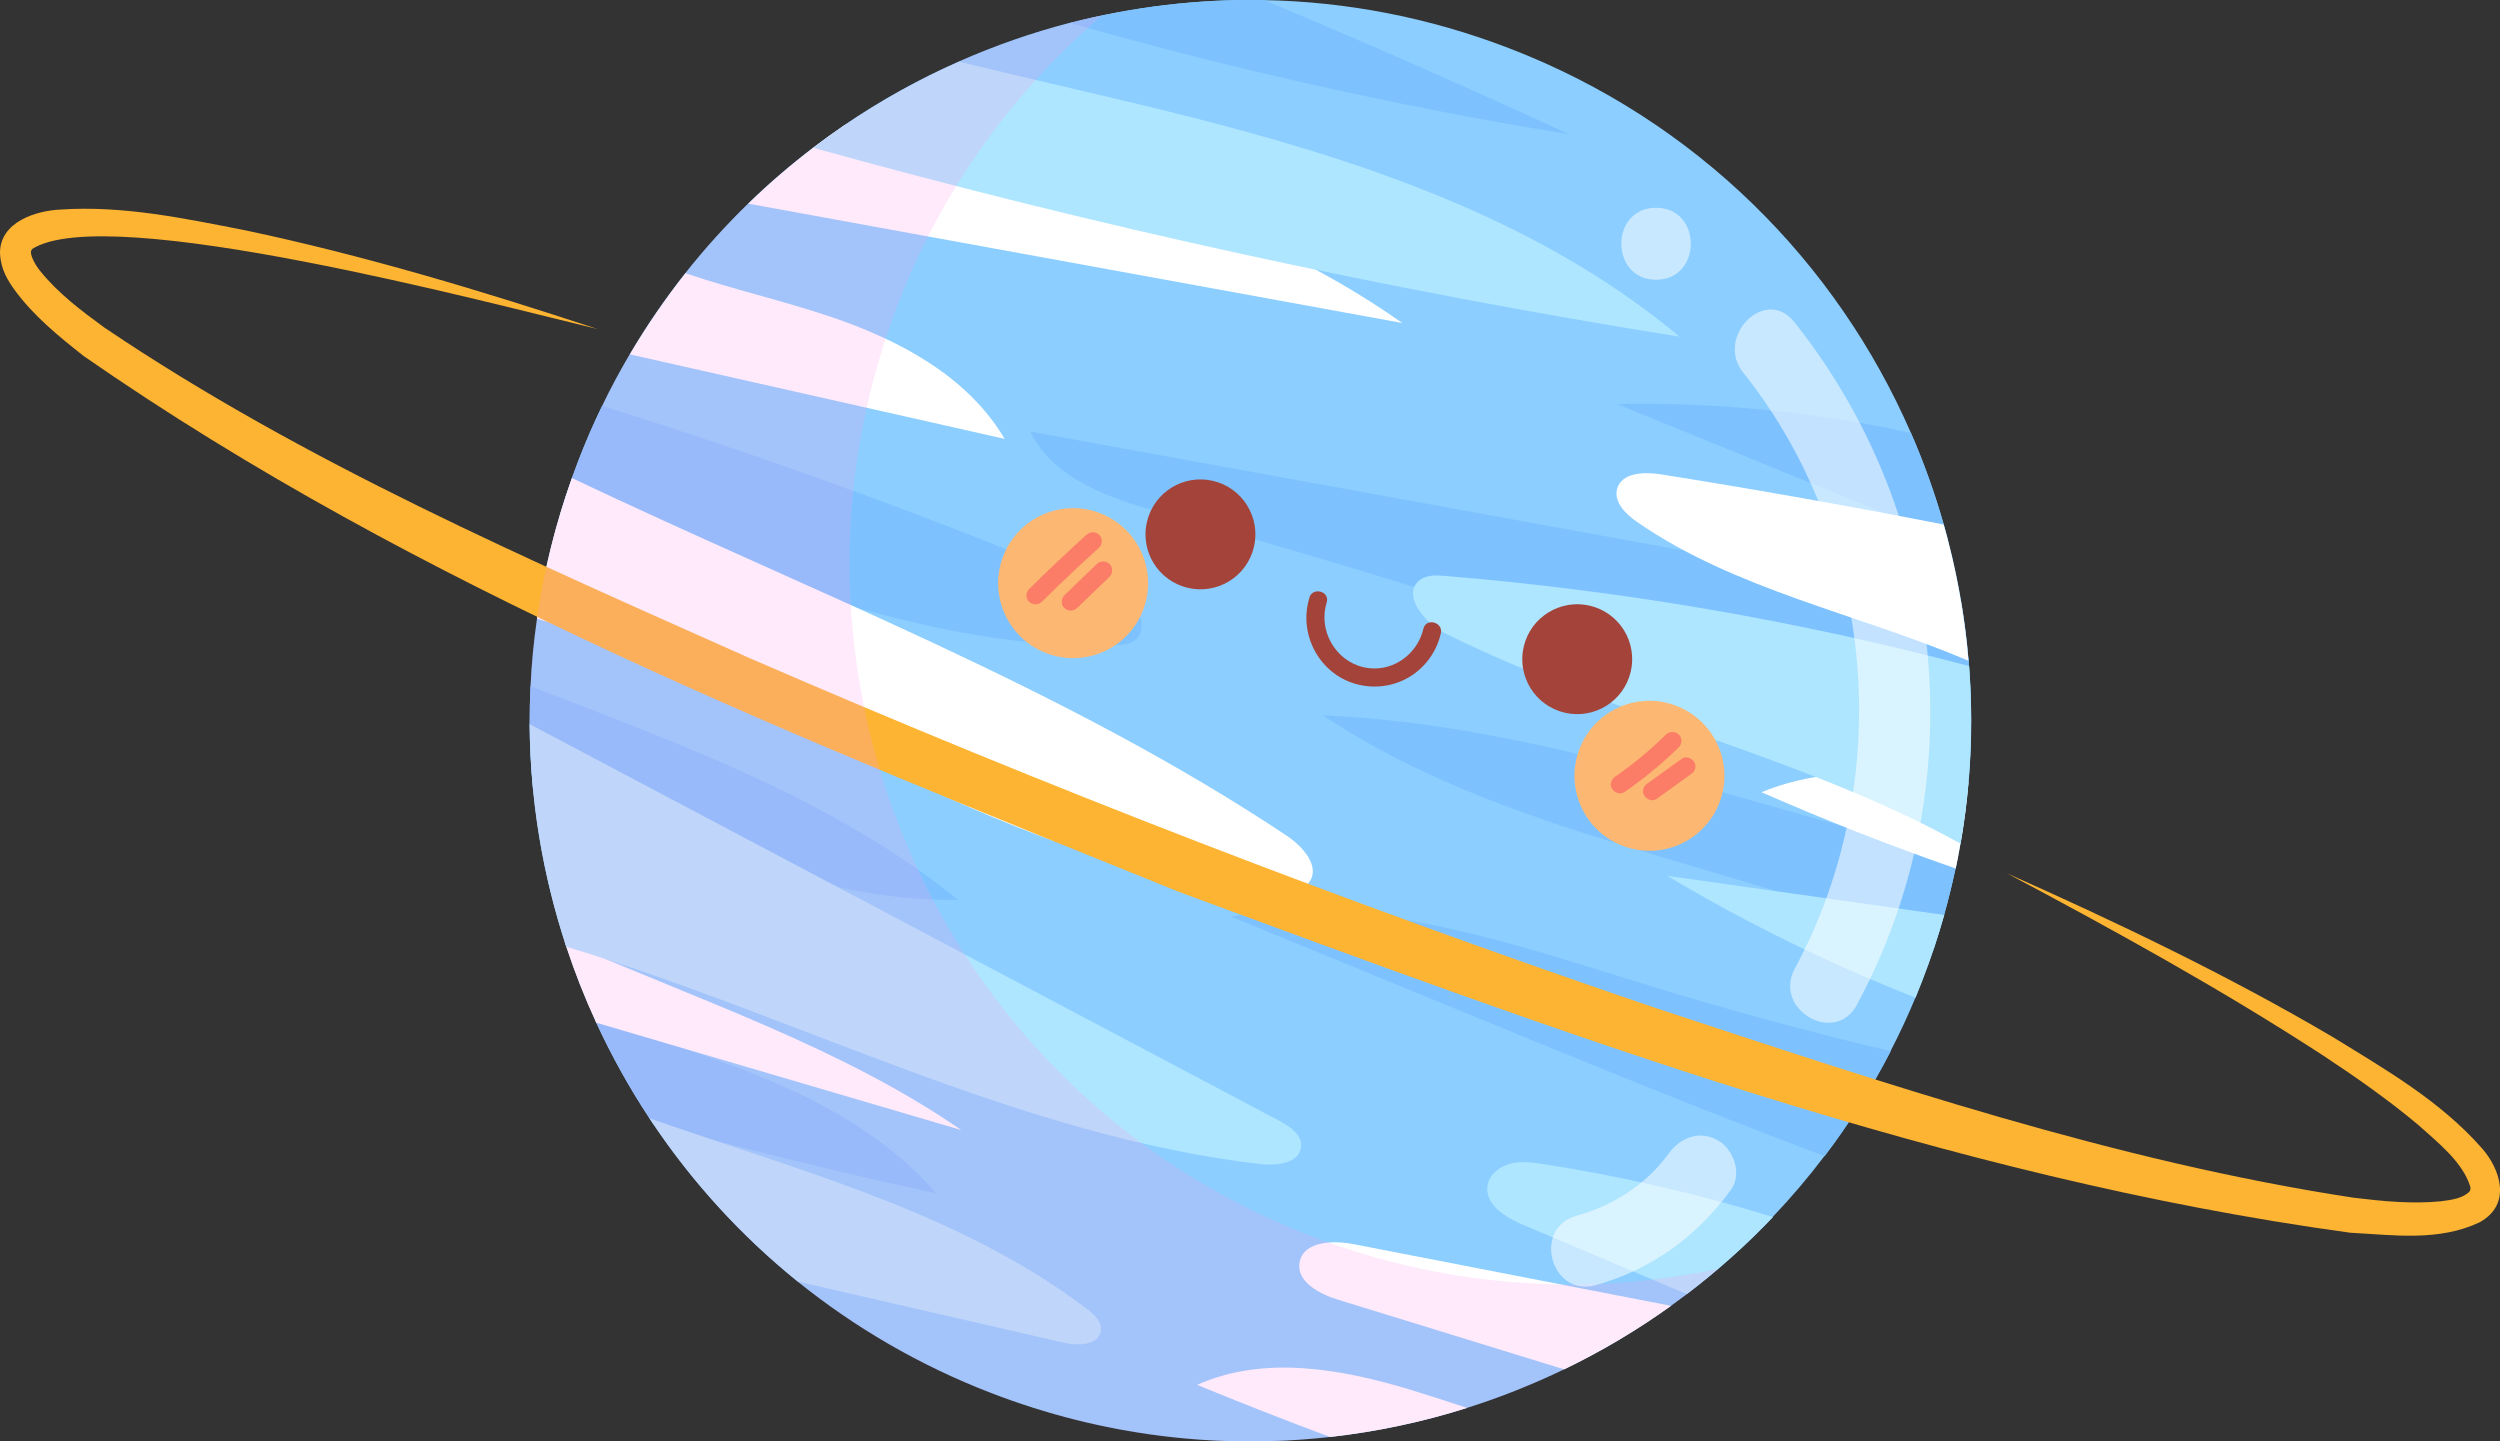 <?xml version="1.0" encoding="UTF-8"?>
<svg xmlns="http://www.w3.org/2000/svg" viewBox="0 0 243.18 140.21">
  <rect x="0" y="0" width="243.18" height="140.21" fill="#333333" stroke="none"/>
  <defs>
    <style>
      .cls-1 {
        fill: #aee5ff;
      }

      .cls-2 {
        fill: #faa0ea;
        mix-blend-mode: multiply;
        opacity: .22;
      }

      .cls-3 {
        fill: #fcb432;
      }

      .cls-4 {
        fill: #fff;
      }

      .cls-5 {
        opacity: .53;
      }

      .cls-6 {
        isolation: isolate;
      }

      .cls-7 {
        fill: #7dc2ff;
      }

      .cls-8 {
        fill: #a44339;
      }

      .cls-9 {
        fill: #fcb872;
      }

      .cls-10 {
        fill: #8bceff;
      }

      .cls-11 {
        fill: #fb7c67;
      }
    </style>
  </defs>
  <g class="cls-6">
    <g id="Layer_2" data-name="Layer 2">
      <g id="OBJECTS">
        <g>
          <path class="cls-10" d="M172.46,118.38c-2.6,2.74-5.41,5.24-8.38,7.5-.51.38-1.02.76-1.53,1.13-3.29,2.36-6.77,4.43-10.4,6.18-3.05,1.47-6.2,2.73-9.43,3.75-4.32,1.37-8.79,2.32-13.33,2.83h0c-10.83,1.22-22.1-.08-32.97-4.27-6.98-2.69-13.28-6.38-18.81-10.83h0c-5.48-4.42-10.19-9.59-14.04-15.3-.13-.2-.26-.39-.39-.59-1.96-2.97-3.69-6.08-5.18-9.31-.02-.05-.04-.09-.06-.14-1.08-2.36-2.03-4.77-2.85-7.24-.06-.18-.12-.35-.17-.53-1.56-4.83-2.6-9.85-3.08-14.95-.19-2.04-.3-4.1-.31-6.17,0-1.23.02-2.47.08-3.71.1-2.18.31-4.37.63-6.56.49-3.38,1.22-6.75,2.23-10.1.36-1.2.75-2.39,1.17-3.58.19-.54.39-1.08.6-1.62.71-1.85,1.49-3.65,2.34-5.4.83-1.73,1.73-3.4,2.69-5.03,1.64-2.78,3.45-5.41,5.41-7.89,1.9-2.4,3.94-4.65,6.11-6.76,2-1.95,4.12-3.76,6.32-5.44.99-.75,2-1.48,3.02-2.18,3.53-2.4,7.27-4.48,11.17-6.2,3.49-1.54,7.1-2.8,10.8-3.76C110.21.66,116.55-.11,122.97.01h0c7.96.15,16.02,1.67,23.87,4.7,18.21,7.02,31.81,20.81,39.04,37.4,1.26,2.89,2.32,5.86,3.19,8.9.13.47.26.94.39,1.41.52,1.98.95,3.98,1.29,6,.33,1.94.58,3.89.74,5.86.02.17.03.34.04.51.27,3.5.27,7.03,0,10.58-.02.25-.04.49-.06.73-.17,1.99-.43,3.98-.78,5.96-.07.4-.14.8-.22,1.2-.08.4-.16.81-.25,1.21-.32,1.51-.69,3.02-1.11,4.52-.3,1.07-.63,2.13-.98,3.19-.35,1.04-.72,2.08-1.12,3.12-.22.58-.46,1.16-.69,1.74-.74,1.78-1.55,3.52-2.42,5.2-1.87,3.63-4.02,7.04-6.43,10.21-1.57,2.08-3.25,4.05-5.03,5.92Z"/>
          <g>
            <path class="cls-7" d="M189.45,52.42c-10.72-4.37-21.45-8.75-32.17-13.12,9.6-.19,19.22.76,28.6,2.81,1.26,2.89,2.32,5.86,3.19,8.9.13.47.26.94.39,1.41Z"/>
            <path class="cls-7" d="M191.54,75.37c-25.76-9.55-51.92-18.04-78.38-25.44-5.03-1.41-10.66-3.24-12.94-7.95,29.62,5.39,59.24,10.79,88.86,16.18.55.1,1.11.2,1.67.26.33,1.94.58,3.89.74,5.86.02.17.03.34.04.51.27,3.5.27,7.03,0,10.58Z"/>
            <path class="cls-7" d="M188.14,92.2c-19.47-8.33-41.78-10.82-59.46-22.62,21.12.9,41.19,8.81,61.79,13.69-.08.4-.16.81-.25,1.21-.32,1.51-.69,3.02-1.11,4.52-.3,1.07-.63,2.13-.98,3.19Z"/>
            <path class="cls-7" d="M177.49,112.47c-12.1-4.56-24.07-9.48-36.03-14.39-7.25-2.98-14.49-5.95-21.74-8.93,13.78-2.22,27.57,2.7,40.92,6.79,7.69,2.36,15.45,4.46,23.28,6.31-1.87,3.63-4.02,7.04-6.43,10.21Z"/>
            <path class="cls-7" d="M93.2,87.52c-14.29.32-27.64-6.87-41.37-10.9-.19-2.04-.3-4.1-.31-6.17,0-1.23.02-2.47.08-3.71,14.65,5.68,29.46,10.98,41.59,20.78Z"/>
            <path class="cls-7" d="M108.57,62.76c-18.58.63-36.13-7.69-54.11-12.68.36-1.2.75-2.39,1.17-3.58.19-.54.39-1.08.6-1.62.71-1.85,1.49-3.65,2.34-5.4,16.67,5.2,33.09,11.21,49.19,18.01,1.03.43,2.1.91,2.77,1.8.67.89.74,2.34-.16,3.01-.5.37-1.17.42-1.8.44Z"/>
            <path class="cls-7" d="M91.07,116.08c-9.23-1.98-18.39-4.26-27.51-6.72-.13-.2-.26-.39-.39-.59-1.96-2.97-3.69-6.08-5.18-9.31-.02-.05-.04-.09-.06-.14,12.32,3.83,24.86,7.32,33.14,16.75Z"/>
            <path class="cls-7" d="M152.61,13.06c-16.36-2.66-32.57-6.28-48.51-10.82C110.21.66,116.55-.11,122.97.01h0c9.96,4.17,19.84,8.52,29.64,13.04Z"/>
            <path class="cls-4" d="M97.72,42.69c-12.15-2.74-24.3-5.48-36.45-8.22,1.64-2.78,3.45-5.41,5.41-7.89,4.61,1.56,9.4,2.65,14.02,4.2,6.71,2.25,13.44,5.81,17.02,11.91Z"/>
            <path class="cls-4" d="M136.41,31.42c-21.21-3.87-42.42-7.74-63.62-11.61,2-1.95,4.12-3.76,6.32-5.44.99-.75,2-1.48,3.02-2.18,19.26,3.37,38.43,8.08,54.28,19.23Z"/>
            <path class="cls-4" d="M54.91,91.57c13.02,5.72,26.96,10.31,38.59,18.35-11.83-3.48-23.67-6.96-35.5-10.44-1.11-2.4-2.08-4.86-2.91-7.38-.06-.18-.12-.35-.17-.53Z"/>
            <path class="cls-4" d="M127.33,85.85c-.67.85-1.93.89-3.01.82-25.65-1.57-47.65-19.15-72.09-26.49.66-4.58,1.78-9.16,3.4-13.68,23.47,11.16,47.94,20.42,69.55,34.8,1.57,1.05,3.31,3.05,2.14,4.54Z"/>
            <path class="cls-4" d="M191.49,64.28c-10.65-4.55-22.69-6.88-32.25-13.51-1.1-.76-2.29-1.93-1.94-3.22.44-1.59,2.63-1.67,4.26-1.41,9.19,1.46,18.37,3.09,27.5,4.88,1.23,4.31,2.04,8.75,2.42,13.27Z"/>
            <path class="cls-4" d="M190.24,84.48c-6.4-2.22-12.7-4.7-18.9-7.42,6.35-2.6,13.26-2.12,20.14-.95-.17,1.99-.43,3.98-.78,5.96-.14.81-.29,1.61-.46,2.42Z"/>
            <path class="cls-4" d="M137.18,135.18c1.84.56,3.69,1.17,5.53,1.77-4.32,1.37-8.79,2.32-13.33,2.83h0c-4.34-1.62-8.65-3.31-12.93-5.07,6.44-2.9,13.97-1.58,20.73.47Z"/>
            <path class="cls-4" d="M162.55,127.02c-3.29,2.36-6.77,4.43-10.4,6.18-7.33-2.26-14.67-4.52-22.01-6.78-1.83-.56-4.09-1.78-3.72-3.66.39-2.02,3.22-2.13,5.24-1.74,10.29,2,20.59,4,30.88,6Z"/>
            <path class="cls-1" d="M163.36,32.75c-28.4-4.54-56.54-10.68-84.25-18.37,4.4-3.35,9.16-6.16,14.19-8.38,6.19,1.52,12.42,2.91,18.59,4.41,18.34,4.46,37,10.22,51.47,22.33Z"/>
            <path class="cls-1" d="M103.5,130.61c-8.63-1.98-17.26-3.96-25.89-5.95h0c-5.66-4.57-10.51-9.94-14.43-15.88.76.27,1.52.53,2.28.79,13.95,4.77,28.52,8.84,40.27,17.75.7.53,1.47,1.25,1.35,2.13-.19,1.41-2.19,1.48-3.58,1.17Z"/>
            <path class="cls-1" d="M122.73,113.25c-23.46-2.7-45.12-14.37-67.65-21.16-2.29-6.93-3.52-14.23-3.56-21.65,24.31,12.86,48.61,25.72,72.92,38.58,1.04.55,2.23,1.37,2.12,2.53-.14,1.56-2.28,1.87-3.84,1.69Z"/>
            <path class="cls-1" d="M190.7,82.06c-15.49-8.6-33.99-12.41-50.09-20.43-2.09-1.04-4.35-3.86-2.46-5.24.66-.48,1.56-.44,2.38-.37,17.22,1.41,34.31,4.35,51.01,8.77.44,5.7.18,11.5-.83,17.28Z"/>
            <path class="cls-1" d="M186.33,97.05c-8.36-3.29-16.45-7.26-24.17-11.86,8.99,1.27,17.97,2.54,26.96,3.81-.59,2.12-1.29,4.22-2.1,6.31-.22.58-.46,1.16-.69,1.74Z"/>
            <path class="cls-1" d="M172.46,118.38c-2.6,2.74-5.41,5.24-8.38,7.5-5.31-2.25-10.63-4.49-15.94-6.74-1.7-.72-3.71-1.96-3.45-3.78.16-1.09,1.15-1.89,2.22-2.17,1.06-.27,2.18-.12,3.26.05,7.54,1.17,15,2.89,22.3,5.14Z"/>
          </g>
          <path class="cls-3" d="M195.11,84.9c10.82,4.82,21.55,9.94,31.78,15.96,5.13,3.16,10.45,6.2,14.53,10.83,1.73,1.96,2.99,5.41-.21,7.2-4,1.9-8.4,1.24-12.6,1.02-39.32-5.38-76.9-19.5-113.9-33.14-36.57-14.8-73.93-29.46-106.56-52.13-2.42-1.91-4.87-3.89-6.74-6.45C.77,27.28.08,26.25,0,24.63c-.02-3.06,3.53-4.15,5.94-4.25,6.1-.4,12.06.88,17.96,2.03,11.61,2.46,22.99,5.89,34.24,9.6-10.22-2.44-47.68-12.48-55.01-7.79-.1.15-.13.18-.12.36.02.38.37,1.13.9,1.78,1.73,2.16,4,3.87,6.28,5.53,19.45,13.12,41.29,22.56,62.71,32.12,28.86,12.53,58.27,23.88,88.06,34.01,22.29,7.35,44.81,14.96,68.02,18.49,2.83.34,5.67.62,8.46.34,1.1-.14,2.17-.3,2.79-.97.05-.04.03-.11.07-.17-.02-.1.03-.16-.02-.31-.74-2.36-3.1-4.23-5.02-5.95-2.95-2.48-6.17-4.73-9.44-6.88-9.9-6.43-20.28-12.14-30.71-17.68h0Z"/>
          <path class="cls-2" d="M167.12,123.44c-.99.85-2.01,1.66-3.05,2.45-.51.38-1.02.76-1.53,1.13-3.29,2.36-6.77,4.43-10.4,6.18-3.05,1.47-6.2,2.73-9.43,3.75-4.32,1.37-8.79,2.32-13.33,2.83h0c-10.83,1.22-22.1-.08-32.97-4.27-6.98-2.69-13.28-6.38-18.81-10.83h0c-5.48-4.42-10.19-9.59-14.04-15.3-.13-.2-.26-.39-.39-.59-1.96-2.97-3.69-6.08-5.18-9.31-.02-.05-.04-.09-.06-.14-1.08-2.36-2.03-4.77-2.85-7.24-.06-.18-.12-.35-.17-.53-1.56-4.83-2.6-9.85-3.08-14.95-.19-2.04-.3-4.1-.31-6.17,0-1.23.02-2.47.08-3.71.1-2.18.31-4.37.63-6.56.49-3.38,1.22-6.75,2.23-10.1.36-1.2.75-2.39,1.17-3.58.19-.54.39-1.08.6-1.62.71-1.85,1.49-3.65,2.34-5.4.83-1.73,1.73-3.4,2.69-5.03,1.64-2.78,3.45-5.41,5.41-7.89,1.9-2.4,3.94-4.65,6.11-6.76,2-1.95,4.12-3.76,6.32-5.44.99-.75,2-1.48,3.02-2.18,3.53-2.4,7.27-4.48,11.17-6.2,3.49-1.54,7.1-2.8,10.8-3.76,1.04-.27,2.08-.52,3.14-.74-1.15.98-2.26,1.99-3.34,3.04-2.17,2.1-4.21,4.36-6.11,6.76-1.96,2.48-3.78,5.11-5.41,7.89-.96,1.63-1.86,3.3-2.69,5.03-.85,1.75-1.63,3.55-2.34,5.4-.21.54-.41,1.08-.6,1.62-.43,1.19-.82,2.38-1.17,3.58-1,3.35-1.74,6.72-2.23,10.1-.32,2.19-.53,4.37-.63,6.56-.06,1.24-.09,2.48-.08,3.71.01,2.07.12,4.13.31,6.17.48,5.1,1.52,10.11,3.08,14.95.06.18.11.35.17.53.82,2.47,1.77,4.88,2.85,7.24.02.05.04.09.06.14,1.49,3.22,3.22,6.34,5.18,9.31.13.2.26.39.39.59,3.85,5.71,8.57,10.88,14.04,15.3h0c5.53,4.46,11.83,8.14,18.81,10.83,10.87,4.19,22.14,5.49,32.97,4.27h0c2.23-.25,4.45-.61,6.63-1.07Z"/>
          <g>
            <path class="cls-8" d="M158.48,65.84c-.95,2.8-3.99,4.29-6.78,3.34-2.8-.95-4.29-3.99-3.34-6.78s3.99-4.29,6.78-3.34c2.8.95,4.29,3.98,3.34,6.78Z"/>
            <path class="cls-8" d="M121.83,53.7c-.95,2.8-3.99,4.29-6.78,3.34-2.8-.95-4.29-3.98-3.34-6.78s3.98-4.29,6.78-3.34,4.29,3.99,3.34,6.78Z"/>
            <path class="cls-8" d="M127.37,58.15c-1.12,3.61,1.05,7.55,4.74,8.44s7.21-1.39,8.04-4.97c.26-1.1-1.43-1.56-1.69-.47-.61,2.63-3.22,4.39-5.89,3.74s-4.37-3.56-3.52-6.29c.33-1.08-1.35-1.54-1.69-.47h0Z"/>
            <path class="cls-9" d="M111.29,59.07c-1.29,3.81-5.44,5.86-9.25,4.56-3.81-1.29-5.86-5.44-4.56-9.25,1.29-3.81,5.44-5.86,9.25-4.56,3.81,1.29,5.86,5.44,4.56,9.25Z"/>
            <path class="cls-9" d="M167.35,77.81c-1.29,3.81-5.44,5.86-9.25,4.56-3.81-1.29-5.86-5.44-4.56-9.25,1.29-3.81,5.44-5.86,9.25-4.56s5.86,5.44,4.56,9.25Z"/>
            <path class="cls-11" d="M105.68,52.02c-1.9,1.72-3.76,3.48-5.58,5.28-.33.32-.35.92,0,1.24s.89.34,1.24,0c1.82-1.8,3.68-3.56,5.58-5.28.34-.31.34-.93,0-1.24-.36-.33-.87-.33-1.24,0h0Z"/>
            <path class="cls-11" d="M106.69,54.86c-1.05,1.02-2.11,2.03-3.16,3.05-.33.32-.34.92,0,1.24s.88.34,1.24,0c1.05-1.02,2.11-2.03,3.16-3.05.33-.32.34-.92,0-1.24s-.88-.34-1.24,0h0Z"/>
            <path class="cls-11" d="M162.05,71.45c-1.57,1.55-3.17,2.87-4.93,4.09-.38.26-.58.78-.31,1.2.24.37.79.59,1.2.31,1.88-1.3,3.66-2.76,5.29-4.36.33-.32.35-.92,0-1.24s-.89-.34-1.24,0h0Z"/>
            <path class="cls-11" d="M163.6,73.8c-1.12.8-2.23,1.61-3.35,2.41-.19.14-.34.29-.4.52-.06.21-.03.49.09.67.24.37.8.6,1.2.31,1.12-.8,2.23-1.6,3.35-2.41.19-.14.34-.29.4-.52.06-.21.03-.49-.09-.67-.24-.37-.8-.6-1.2-.31h0Z"/>
          </g>
          <g class="cls-5">
            <path class="cls-4" d="M161.09,27.21c4.5,0,4.51-7,0-7s-4.51,7,0,7h0Z"/>
            <path class="cls-4" d="M169.58,36.26c12.97,16.26,14.86,39.73,5,57.96-2.14,3.96,3.9,7.5,6.04,3.53,11.47-21.24,8.91-47.63-6.1-66.44-2.81-3.52-7.73,1.46-4.95,4.95h0Z"/>
            <path class="cls-4" d="M162.33,112.19c-2.2,3.03-5.41,5.08-8.98,6.07-4.33,1.2-2.49,7.95,1.86,6.75,5.44-1.51,9.87-4.75,13.17-9.29,1.11-1.53.26-3.9-1.26-4.79-1.77-1.03-3.67-.28-4.79,1.26h0Z"/>
          </g>
        </g>
      </g>
    </g>
  </g>
</svg>